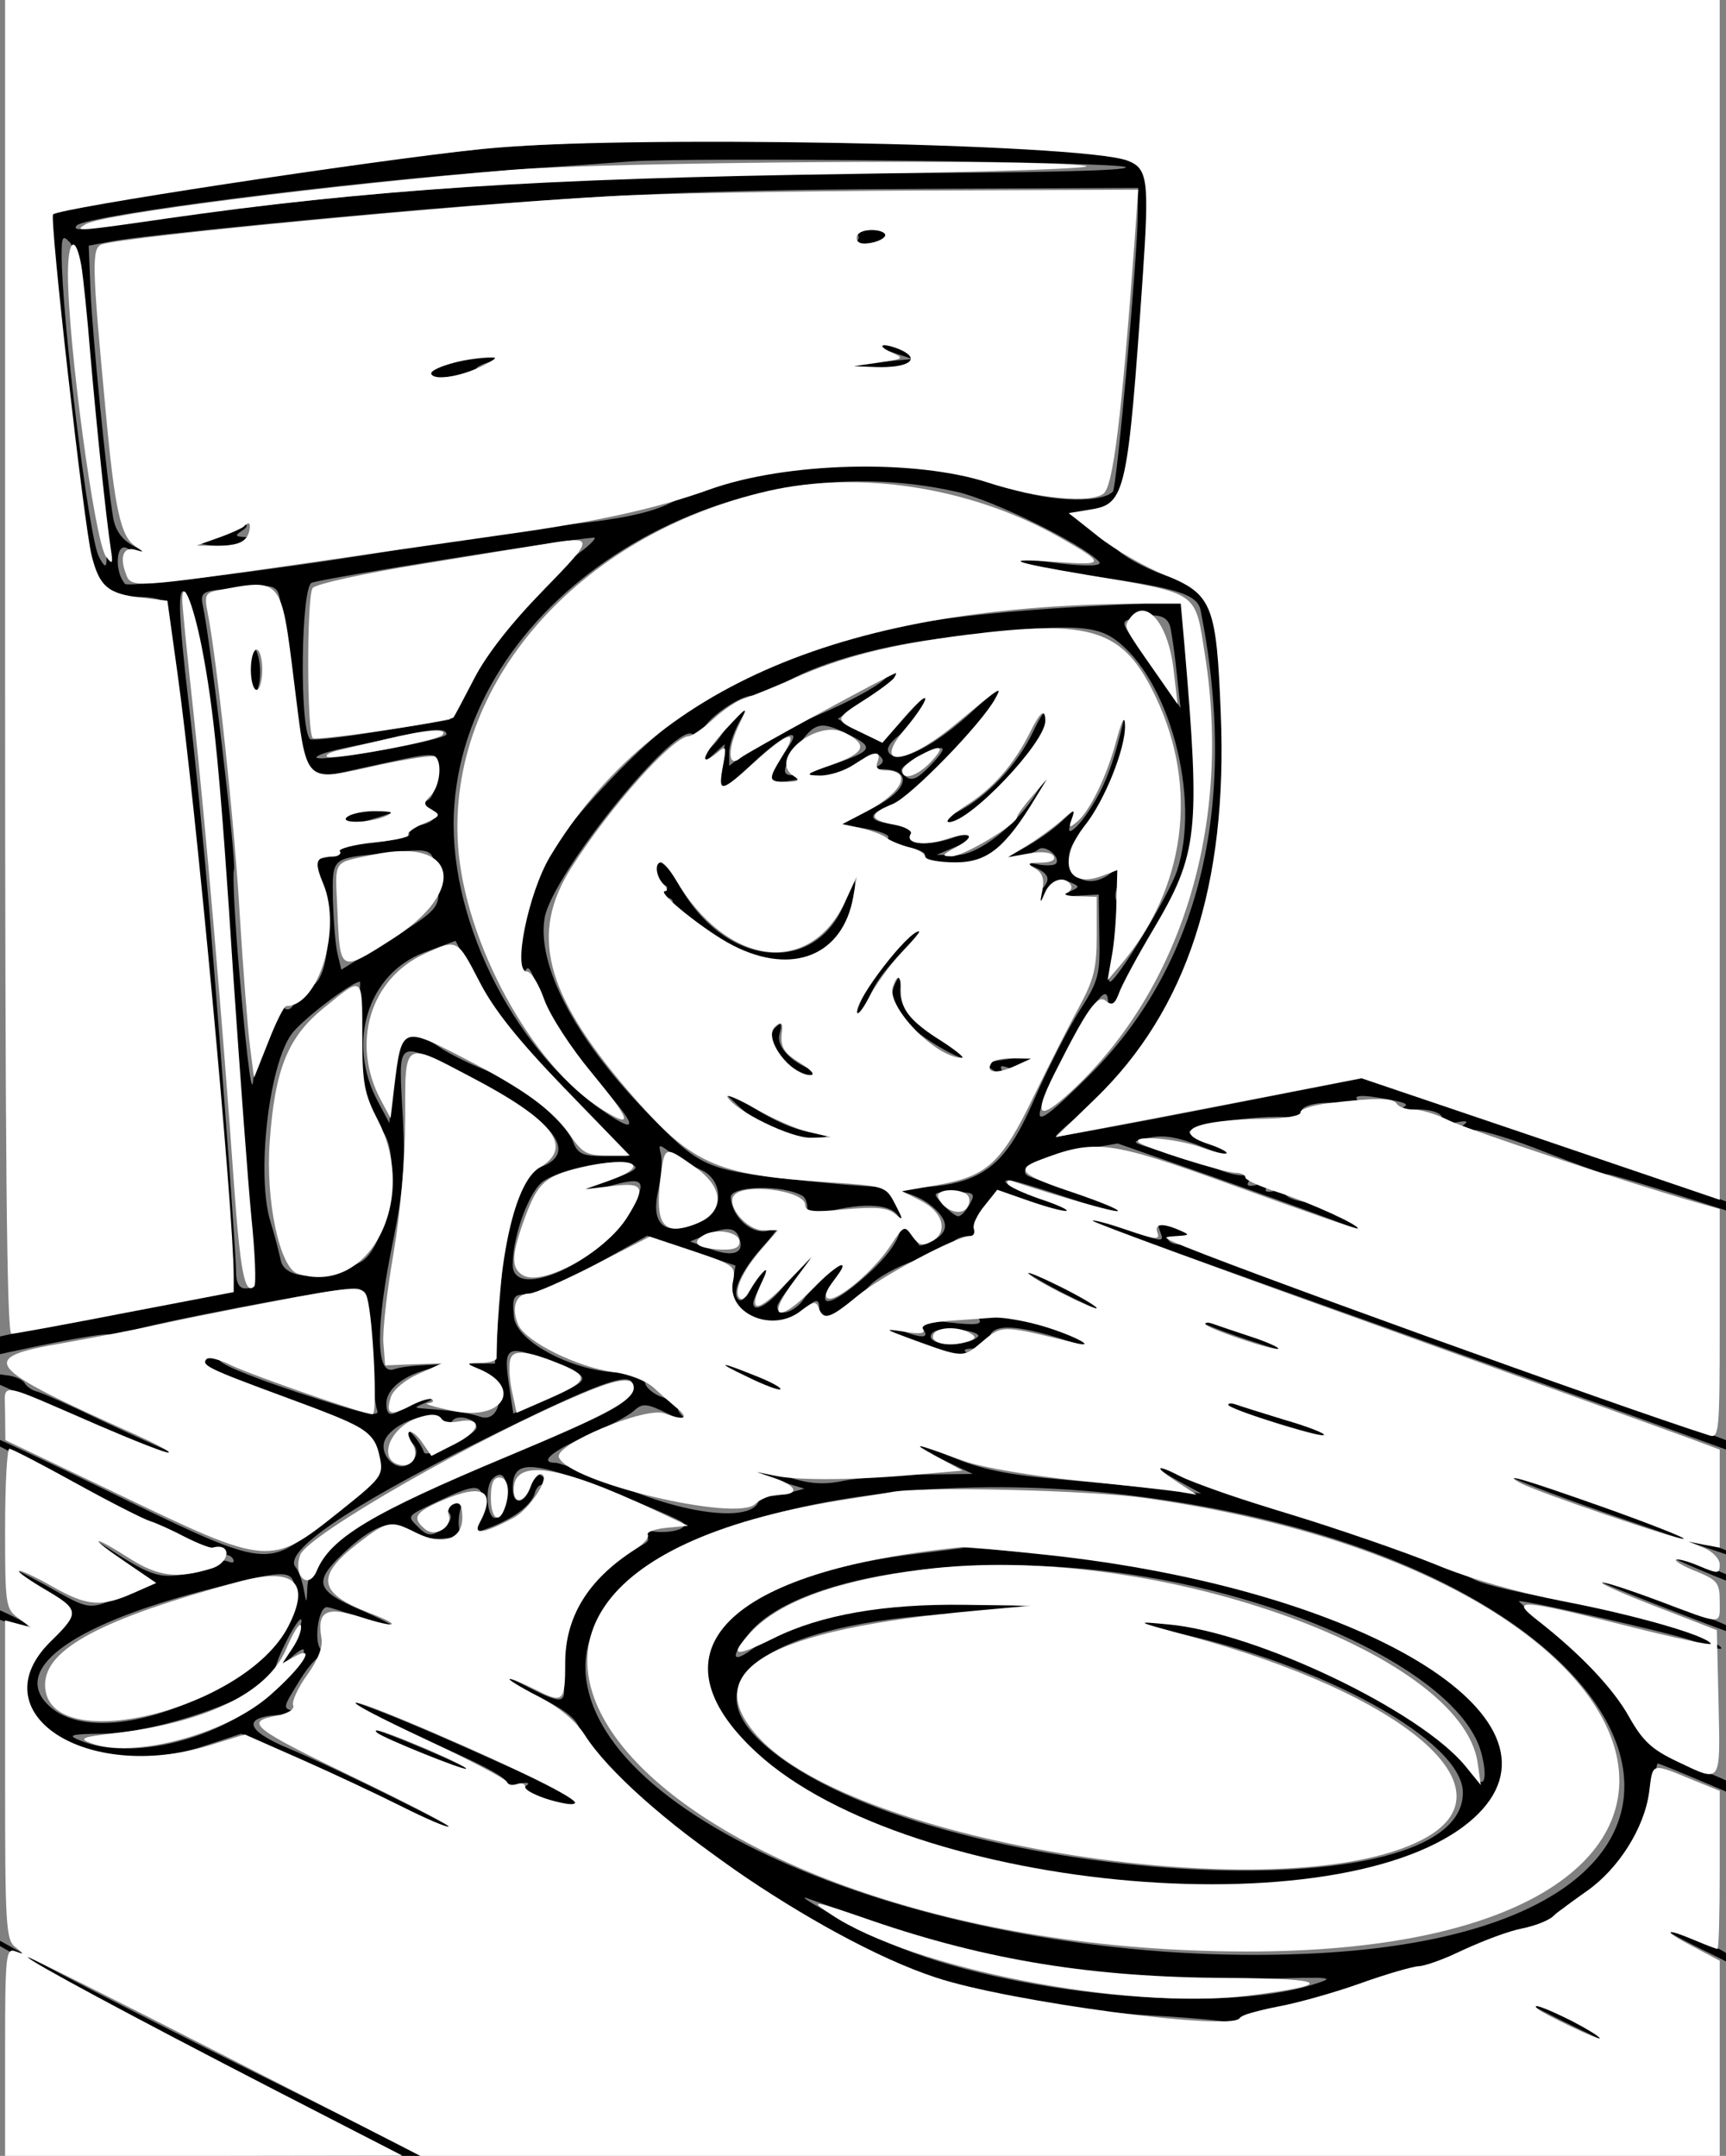 <?xml version="1.0" encoding="UTF-8"?>
<svg width="1148px" height="1434px" viewBox="0 0 1148 1434" version="1.1" xmlns="http://www.w3.org/2000/svg" xmlns:xlink="http://www.w3.org/1999/xlink">
    <rect x="0" y="0" width="1148" height="1434" fill="#808080" stroke="none"/>
    <!-- Generator: Sketch 48.2 (47327) - http://www.bohemiancoding.com/sketch -->
    <title>P0x564GD4b</title>
    <desc>Created with Sketch.</desc>
    <defs></defs>
    <g id="Page-1" stroke="none" stroke-width="1" fill="none" fill-rule="evenodd">
        <g id="P0x564GD4b" transform="translate(-27, -31)" fill="#000000" fill-rule="nonzero">
            <g id="Group" transform="translate(601.9, 747.3) scale(-1, 1) rotate(-180) translate(-601.9, -747.3) translate(3.8, -0)">
                <path d="M366.4,1366.2 C321,1363.2 247.2,1353.4 115,1332.6 C82.4,1327.6 55.2,1322.8 54.4,1322 C53.8,1321.2 59,1268 66.2,1203.4 C81,1069.2 81.8,1066.6 114.8,1066.6 C124.4,1066.6 132.2,1064.8 132.2,1062.4 C132.2,1060.2 137.6,1022 144,977.4 C154.2,907.8 179.6,608.4 175.6,604.6 C174.8,604 143.6,597.6 106.2,590.8 C3.8,571.6 0.2,570.6 0.2,563.8 C0.2,559 2.8,558.2 11.2,560.2 C61,571.4 94.6,577.6 97.6,575.8 C99.4,574.6 104.8,575.6 109.6,578 C118.6,582.4 244.6,606.6 259,606.6 C266.4,606.6 267.2,603.4 269.2,569.6 C270.4,549.2 272.6,529.6 274,525.8 C276.4,520.4 265.8,522.8 220.6,537.6 C186,549.2 166.4,557.6 169.4,559.6 C172,561.4 169,561.6 162.6,560.2 C154.4,558.2 151.8,558.8 153.8,562 C155.4,564.6 154.8,566.6 152.6,566.6 C130.4,566.6 149.8,555.2 204.2,536.6 C268.4,514.4 270.8,513 273.6,495.8 C275.8,483.2 274.8,479.6 268,474.6 C263.4,471.4 248.6,459.6 235,448.6 C200,420.4 199.6,420.6 91.2,473.6 C41.2,498 0.2,516.8 0.2,515.2 C0.2,513.6 23.6,500.8 52.2,486.6 C80.8,472.4 104.2,459.4 104.2,457.8 C104.2,456 105.6,455 107.2,455.6 C112,457 156.2,437.4 156.2,434 C156.2,432.2 159.2,432 162.8,433.4 C167.4,435.2 168.6,434.4 166.6,431.4 C164.8,428.4 165.8,427.4 169.6,429 C172.8,430.2 176.6,429.2 178,427 C179.6,424.4 178.2,423.6 174.8,425 C171.6,426.2 167.8,425.4 166.6,423.2 C165.2,420.8 156,417.8 146.2,416.4 C128,413.6 122.8,415.6 90.8,436.6 C85,440.4 80.2,442.6 80.2,441.4 C80.2,440.2 90.2,433 102.6,425.2 L124.8,411.2 L106,403 C82,392.4 84,392 53.8,409 C22.4,426.4 20,424.6 50.2,406.2 C76.2,390.6 76.2,390.6 58.6,377.2 C-2.6,330.6 74.6,273.8 160,302.6 L183.6,310.4 L224,292.4 C246.2,282.6 278.8,267.4 296.4,258.6 C313.8,249.8 328.2,243.4 328.2,244.6 C328.2,247.2 249.4,286.2 215.2,300.6 C185.4,313 184,322.2 211.6,323 C219.6,323.4 223,324.4 219,325.4 C211,327.4 210.8,327 223.6,347.6 C228.8,355.8 235,362.6 237.6,362.6 C240.8,362.8 240.6,363.8 237.2,366 C231.6,369.4 234.6,394.6 240.6,394.6 C242.6,394.6 253.4,391 265,386.6 C294.8,375.4 293.2,379.6 262.4,393 C232,406.2 231,411.8 255.2,433.8 C273.6,450.2 286.2,453.6 295.8,445 C311.4,430.8 373.8,450.2 379,470.8 C380.4,475.4 383.4,477.2 387.6,475.8 C392.4,474.2 392,475.4 386.2,479.8 C378.8,485.6 378.2,485.4 377,478.6 C374.6,464.2 364.2,460.2 364.2,473.6 C364.2,492.8 375.8,492.6 428,472.2 C453.4,462.2 475.6,452.6 477.4,450.8 C482.8,445.6 460.8,442 451.2,446.8 C442.8,450.8 442.6,450.6 449.6,445.2 C456.6,439.4 456.4,439 445.6,433.2 C412,415.8 393,382 397.6,347.8 C400.2,329 398.6,328.8 367.8,344.8 C361,348.4 354.6,350.4 353.6,349.4 C352.6,348.4 363.6,342.6 377.8,336.4 C394.8,329 405.2,321.8 408,315.4 C416.2,297.6 439.8,272 464.8,254.2 C478.2,244.4 501,227.8 515.6,217.2 C600.4,155.4 676.4,129.4 792.2,122.8 C819.8,121.2 845.8,118.6 850.2,117 C856.4,114.6 856.8,114.8 852.4,118 C845.2,123 846,123.4 884.2,130.4 C898.6,133 921,139.8 934.2,145.6 C947.4,151.4 965,156 973.2,156 C981.4,156.2 986.2,157.4 984,158.8 C981.6,160.2 995.4,167 1014.6,173.8 C1033.8,180.8 1051.2,185.2 1053.4,183.8 C1055.6,182.4 1056.4,183.2 1055,185.4 C1053.6,187.6 1058.6,192.2 1066,195.6 C1099.6,211.6 1124.2,245 1124.2,274.4 C1124.2,283.4 1125,290.6 1125.8,290.6 C1126.8,290.6 1142.2,284.2 1160.2,276.6 C1196.2,261.2 1196.2,261.2 1196.2,265.8 C1196.2,267.6 1179.2,276.2 1158.6,284.8 C1125.2,298.6 1120.2,302 1114.6,314.8 C1105.6,335 1082.2,361 1054.8,381.2 C1042,390.8 1032.4,398.6 1033.6,398.6 C1041.4,398.6 1134.6,377.4 1148.4,372.4 C1167.8,365.6 1172.6,365.2 1164.2,370.6 C1149,380.6 1112.8,390.8 1066.4,398.4 C1038.4,403 1010.2,409.4 1003.6,413 C979,425.6 917.8,447.6 876.6,458.4 C853.2,464.4 824.8,474.2 813.2,480 C789.2,492.2 784.6,491 807.2,478.4 L822.2,470.2 L802.2,472.4 C791.2,473.8 759.8,476.8 732.2,479.2 C692.8,482.6 676.4,486 654.8,495 C620,509.8 614.8,509.4 646.2,494.6 L670.2,483.2 L636.2,482.8 C617.6,482.4 594.2,480.6 584.2,478.6 C570.8,475.8 561.4,476.6 547,481.2 C536.4,484.6 526.8,486.6 526,485.6 C525,484.6 531.8,481.6 541.2,478.6 L558.2,473.4 L546.6,470.2 C540.2,468.4 533.4,467.8 531.6,469 C529.8,470.2 528.2,469.6 528.2,467.6 C528.2,451.8 487.8,454 442.8,472.2 C418,482.4 395.4,490.6 392.8,490.6 C381.2,490.6 390.2,498.4 413.2,508.4 C427,514.4 441.2,521.8 444.8,525.2 C450.8,530.6 453.4,530.2 468.8,522.6 C478.4,518 483,516.8 479.2,519.8 C475.4,522.8 473.2,526.4 474.4,527.6 C475.6,528.8 471.2,531.6 464.4,534 C457.6,536.2 452.2,541 452.2,544.4 C452.2,549 448,550.6 436.8,550.6 C405.6,550.6 366.4,571 365,587.8 C363.8,601.2 364.6,602.6 373.4,602.6 C378.8,602.6 399,611.4 418.4,622 L453.6,641.6 L483,631.6 L512.4,621.8 L510,608.8 C506.4,589.8 541.4,575.8 556,590.4 C565.8,600.2 568.2,600.6 568.2,592.6 C568.2,582.2 584.2,589.8 602.2,609 C606.6,613.6 619.2,620.8 630.2,624.6 C641.2,628.6 653.2,634.4 657,637.6 C661.2,641.2 667,642.4 673,640.6 C681.2,638 681.6,638.4 675.4,643.2 C669.2,648.2 669.2,649.4 678,660.2 L687.4,671.6 L712.4,663.2 C726.2,658.4 738.2,655.4 739.2,656.2 C740,657 731.2,660.8 719.4,664.6 C699,671.4 686,678.6 694.6,678.6 C696.8,678.6 714.8,673.2 734.4,666.6 C754,660 771.8,655.2 774,655.8 C776.4,656.6 763,662.4 744.2,668.4 C725.6,674.6 708.8,680.4 707,681.4 C699,686 715,694.4 739.6,698.4 L766.6,703 L828.4,681.4 C862.4,669.4 900,655.8 912,651.2 C924,646.6 934.4,643.4 935.2,644.2 C936,645 928.6,648.8 918.6,652.6 C908.4,656.6 901.4,661.4 902.8,663.8 C904.4,666 903.4,666.6 901,665 C895.4,661.6 875.6,666.4 878.2,670.6 C879.4,672.4 876.4,672.8 871.6,671.6 C866,670.2 863.8,670.8 865.6,673.6 C867.2,676.4 865.2,677 859.6,675.6 C853.4,674 851.8,674.8 854,678.2 C855.8,681.2 855,682.6 851.6,682 C848.6,681.2 840.8,682.8 834.2,685.4 C827.6,688.2 811.4,693.4 798.2,697.2 C774.4,704 774.2,704 787.6,706.8 C797.4,709 807.2,707.2 825,700 C838.2,694.6 849.8,691 850.8,692 C851.8,692.8 843.6,696.8 832.6,700.8 C821.6,704.8 813.4,709.2 814.2,710.8 C818.2,717.2 876.4,723.8 887.4,719.2 C897,715 897.4,715 891,720.2 C881.6,727.4 900.6,732.8 921.2,728.6 C930.8,726.8 932.6,727.2 928.2,730.2 C920.8,735.4 927.8,736 948.6,732 C960,729.6 960.8,728.8 954,725.8 C948.2,723.4 949.2,723 957.6,724.8 C971.2,727.4 985.2,723.6 982,718.2 C980.4,715.8 984,715.2 990.8,716.8 C998.2,718.4 1000.4,718 997,715.6 C993.4,713 995.2,712 1003,712 C1009.2,712 1030.8,705.4 1051.2,697.2 C1071.6,689.2 1090,682.6 1092.2,682.6 C1095.8,682.6 1175.6,657.6 1191.2,651.6 C1194,650.6 1196.2,651.6 1196.2,653.8 C1196.2,656 1136.4,677.8 1063.2,702.2 L930.2,746.6 L828.4,726.6 C772.6,715.6 726.2,707.2 725.6,707.8 C725,708.4 734.2,716.6 746,725.8 C814.6,779.2 849.8,894.2 836,1018.6 C830,1072.2 830.6,1071.2 800.8,1080 C789.2,1083.6 773.8,1091.4 766.8,1097.4 C759.8,1103.6 749.6,1111.6 744.2,1115.2 L734.2,1122 L751.6,1124.8 C774.2,1128.6 773.6,1126.2 782.2,1245.8 C789.4,1345.4 789.4,1347.2 781.8,1354.6 C768.2,1368 503.2,1375.4 366.4,1366.2 Z M772,1352.4 C774.4,1350 710.6,1348.6 605,1348.4 C411,1348 251.8,1337 87.8,1312.2 C76,1310.4 71.6,1310.8 74.2,1313.6 C81.2,1320.6 251.4,1342.4 364.2,1350.6 C396.2,1352.8 431.2,1355.4 442.2,1356.2 C484,1359.2 768.4,1356 772,1352.4 Z M780,1321.6 C779.8,1292.4 766,1139 763.4,1136.6 C754.8,1128 716.4,1130.2 688,1141 C630.8,1162.6 525.8,1156.6 468.2,1128.6 C456,1122.6 435.4,1118.2 404.2,1115 C379,1112.4 327.6,1104.8 290.2,1098.4 C225.2,1087 108.8,1072.4 106.4,1075.2 C99.2,1083.2 100.2,1102.8 107.6,1099 C112,1096.6 117.2,1094.6 119,1094.8 C120.8,1094.8 117.4,1097.6 111.4,1100.8 C104.2,1104.8 99.8,1111 98.4,1119.6 C94.2,1144.6 84.6,1241 83.4,1270.4 L82.2,1300.2 L98.2,1303.2 C117.6,1307 256.4,1320.6 336.2,1326.8 C450.6,1335.4 504.2,1337.4 641.2,1338 L780.2,1338.6 L780,1321.6 Z M79.8,1234.6 C82.4,1200.6 87,1153.8 90,1130.6 C95.6,1087 95.6,1080.8 89,1093.2 C82.2,1106 64.2,1252.6 64.2,1294.4 C64.2,1306.4 65,1307.4 69.6,1302.4 C73.4,1298.6 76.6,1276 79.8,1234.6 Z M659.8,1136.4 C684.2,1130.8 743,1101.8 754.2,1090 C758,1085.8 734.8,1087 702.2,1092.6 C690.6,1094.8 690.6,1094.6 700.2,1090.4 C705.8,1088 728.2,1083.6 750.2,1080.4 C806.6,1072.4 819.8,1068.2 821.8,1057.4 C847.4,928.2 821.2,820.4 746,746.6 C707,708.2 705.6,710.8 735.4,767.6 C753,801.2 760.2,809.6 760.2,796.4 C760.2,793 762,791.2 764.2,792.6 C766.4,794 768.2,798.2 768.2,801.8 C768.2,805.6 777.2,822.2 788.2,838.6 C799.2,855.2 811,877.2 814.6,887.8 C821.2,907.4 821.2,908 813.8,1022.2 L811.2,1063.6 L756.8,1060.8 C575.6,1051.6 506.2,1026.8 426.8,942.4 C384.6,897.6 371.6,872.4 369.6,832.6 C368.8,815.6 369.6,808.6 371.4,814.4 C374.2,823.4 375.4,821.8 383.6,799.6 C390,781.6 399.6,767.2 418.6,746.4 C447.2,715.2 449.4,707.2 424.4,724.6 C363,767 319.8,856 325.4,928.2 C336,1068 503.2,1172 659.8,1136.4 Z M408.2,1095.6 C381,1075 354,1043.6 338.2,1014.4 L322.2,984.8 L277,977.4 C252,973.2 230.6,970.8 229.4,972 C222.2,979.2 223.4,1073.8 230.6,1076 C241.8,1079.6 397.6,1104.4 418.2,1106 C420.4,1106 416,1101.4 408.2,1095.6 Z M210,1061.6 C211.2,1054.4 215,1026.2 218.2,999 C225.4,938.6 219.8,943.4 270.6,954.2 C318.8,964.6 315.6,965.2 313.2,945.6 C311.8,933.8 309.6,930.4 302.8,930 C294.4,929.6 294.6,929.4 303.2,927.8 C318.6,924.8 314,914.6 297.2,914.2 C284.2,913.8 283.6,913.4 292.2,911 C304,907.6 283.4,903 254.2,902.4 C242.2,902.2 240.2,901.2 246.2,899 C252.6,896.4 251.2,895.2 238.2,892.8 C229.2,891 224.8,888.6 228.2,887.4 C243,882.4 246.4,821.4 232.6,809 C226.8,803.6 224.6,803.2 223,807.4 C221.8,810.2 220.6,808.6 220.6,803.8 C220.2,793.6 213.8,788.2 210.8,795.6 C209.6,798.6 208.8,797.8 208.6,793.6 C208.4,789.8 204.6,779.8 200.2,771.6 C195.8,763.4 192,753 191.8,748.6 C191.2,730 188,752.8 182.6,814.2 C179.4,850.2 177.8,882 178.8,885 C180.6,889.4 163.2,1037.8 158,1061.4 C156.4,1069 158.2,1070.4 171.2,1071.6 C207.8,1075.6 207.6,1075.6 210,1061.6 Z M156.2,1027.8 C164.2,986 168,945 178.2,780.6 C181.8,725.6 186.2,666.4 188.4,649 C193.4,607.8 193.2,606.6 186.2,606.6 C182.4,606.6 180.2,610.4 180.2,617.6 C180.2,629.2 172,741 162.2,860.6 C158.8,900.2 152.8,962.2 148.4,998.4 C141.6,1057 141.2,1075 146.8,1069.4 C147.6,1068.4 151.8,1049.8 156.2,1027.8 Z M801.8,1045.6 C802.8,1040.6 804.8,1026.8 806,1014.6 L808.4,992.6 L799.8,1006.6 C795,1014.4 786,1027.2 779.6,1035.2 C769.4,1048.4 768.8,1050.2 775.2,1051.8 C792.4,1056.4 800,1054.6 801.8,1045.6 Z M764.6,1038.4 C800.8,1012.6 822.2,932.8 806,884.2 C800.4,867.6 765.8,810.6 761.4,810.6 C758.8,810.6 765,840 769,847.8 C771.6,852.8 771.2,857 767.8,861 C764.2,865.4 764.2,869.2 767.6,877 C774.2,891.2 773.4,892.8 764.2,884.6 C742.6,865 721.8,890.2 743,910.2 C757.4,923.8 772.6,960.8 774.6,986.6 L776.2,1008.6 L770.6,984.6 C763.4,954 757.8,939.8 747,923.6 C736.4,907.8 729.2,906.2 738.8,921.6 C744.8,931 743.6,930.6 730,917.8 C716.4,905 690.8,890.6 681.6,890.6 C680,890.6 684,896.4 690.8,903.6 C708,922 720.2,939 720.2,944.2 C720.2,946.6 716.8,943.2 712.8,936.6 C699.6,914.8 673.6,894.6 659.2,894.8 L646.2,895 L659.8,900.8 C675.6,907.6 674.6,912.8 658.4,906.8 C645,901.6 628.2,901.4 628.2,906.4 C628.2,908.4 631.4,910.8 635.2,911.8 C639,912.8 636,914 628.2,914.4 C602.6,915.8 597,920.2 612.6,926.8 C620,930 627.6,932 629.2,931.6 C630.8,931 632.2,932.4 632.2,934.6 C632.2,936.8 642.6,949.2 655.2,962 C689.2,996.8 701.6,1020.2 671,991.4 C646,968 621.8,955.4 615,962.2 C612.2,965 614.2,969 621.6,974.8 C627.6,979.4 635.2,989 638.8,996 C644.4,1006.6 642.4,1005.4 627.6,989.2 L610,969.6 L595.2,977.6 L580.4,985.4 L602.4,1000.6 C614.6,1009 623.4,1016.6 622.2,1017.8 C621.2,1019 616,1016 610.8,1011.2 C605.6,1006.4 586.4,996 567.8,988.2 C549.4,980.4 528.4,969.6 521.2,964.2 L508.2,954.2 L508.2,963.4 C508.2,968.4 512,978.8 516.6,986.4 C522.6,996.2 523.2,998.8 518.8,995 C515.2,992.2 508.6,983.6 504,976.2 C499.2,968.6 493.8,963.6 491.8,964.8 C489.8,966 488.2,964 488.2,960.2 C488.2,954 489,954 496.8,961 L505.2,968.6 L503.6,953.6 C501.4,934.8 501.4,934.8 524.6,956.6 C545.2,976 557.8,981 546.8,965.6 C529.4,941.6 529.6,941.2 550.8,944.6 C561.4,946.4 574,948 578.4,948.2 C583,948.4 590,951.8 593.8,955.6 C601.6,963.4 606.6,964.4 610,958.8 C611.2,956.8 609.2,954.4 605.2,953.4 C599.6,952.2 599.8,951.8 606.2,952 C630.8,953 629.2,938.8 603.2,925.8 L582.2,915.4 L599.2,912.4 C608.4,910.8 615.2,908.2 614,906.4 C612.8,904.4 618.4,901.8 626,900.4 C633.8,899 639.2,896.4 638.2,894.8 C632,884.4 700,888 714.2,898.8 C718.6,902 729.2,893 725.4,889 C724,887.8 718.4,887.6 712.6,888.8 C702.8,890.6 702.6,890.6 711.2,886.8 C721.2,882.4 722.4,878.4 715.8,871.8 C712.8,868.8 712.8,866.8 715.8,864.8 C718.2,863.4 720.2,864.8 720.2,868.2 C720.2,876.2 727,880 735.4,876.6 C741.6,874 741.4,873.4 734.2,870.4 C728,867.8 729.4,867.2 740,867.8 L754,868.6 L754.4,840.8 C755,815.2 753.8,810.8 741,791 C733.4,779 719.6,752 710.4,730.8 C685,672.8 666,666.6 553,678.8 C491.4,685.6 489.2,686.6 451.6,725.6 C405.2,773.8 380.4,821.6 385.4,852.8 C390.2,882.2 476,987.8 484.4,974.6 C487.6,969.6 488.6,970.2 490.8,977.8 C493.2,986.6 521,1004.6 525.4,1000.2 C526.6,999 534.4,1002.4 542.8,1008 C563,1021 604,1033.2 645,1038.4 C728.6,1048.8 750,1048.8 764.6,1038.4 Z M586,975.8 C604.2,967.2 603.8,964.6 583.2,957.2 C545,943.6 538.8,944.6 550.8,962.8 C564.4,983.2 567.8,984.6 586,975.8 Z M320.2,975.2 C320.2,971.4 237,956.4 233.8,959.6 C232.6,961 242,964 254.8,966.6 C267.8,969.2 284.6,972.8 292.2,974.6 C311.4,979 320.2,979.2 320.2,975.2 Z M642.2,954.6 C633.2,945.2 629.6,943.8 625.2,947.4 C620.6,951.2 622,953.4 632.8,959.2 C652.4,969.6 655.2,968.2 642.2,954.6 Z M313.6,880 C316.6,859 317.4,860 274.6,833.6 L250.2,818.6 L247.6,829.6 C246.2,835.6 245,851.8 244.6,865.6 C244.2,893 243.8,892.6 276.2,895.8 C312.6,899.6 310.8,900.4 313.6,880 Z M398.6,737.2 L440.8,694.6 L424.4,694.6 C410.8,694.6 407.4,696.2 404.4,704 C399.2,717.8 367.8,743.6 345.6,752 C335,756.2 321.2,763 315,767.4 C294,782 286.4,776.6 284.2,744.6 L282.2,716.6 L274.8,730.4 C253.4,769.6 267.6,815.8 305.2,830 L326.2,837.8 L341.4,808.8 C352.4,787.6 367.6,768.6 398.6,737.2 Z M261.4,787.6 C258.8,758.6 266.2,721.8 276.4,712.4 C291.4,698.8 281.4,633.6 262.8,624 C239.2,611.6 213,612 210,625 C208.6,631.4 205.6,643 203.2,650.6 C193.6,681 201.8,754.4 217,775.6 C223.4,784.8 257.2,810.6 262.6,810.6 C263,810.6 262.4,800.2 261.4,787.6 Z M335.8,746.8 C391.6,718.8 408.8,696.8 382.6,687.2 C364.6,680.8 360.8,669.2 356.2,606.6 C354,579.2 352.4,556.6 352.4,556.6 C313.6,556.6 292.4,555.4 285.2,552.8 C273,548.6 272.8,580.8 284.8,639 C291.2,670.8 292.8,689.6 291.2,718.6 C288.4,774.8 284.6,772.6 335.8,746.8 Z M489.2,685.6 C504.4,679 505,658 490,651.2 C466,640.4 455.6,647.8 461,671.8 C463,681 463.8,691.8 462.8,695.8 C461,702.8 461.4,702.8 469.4,696.8 C474.2,693.2 483.2,688.2 489.2,685.6 Z M445.8,687.4 C446.8,685.6 439.4,682 429.4,679.2 C419.4,676.6 412,673.6 412.8,672.6 C413.8,671.6 421.4,672.6 429.6,675 C451.4,681 453.6,678.6 443.4,659.2 C425.6,625.4 364.2,597 364.2,622.4 C364.2,642 375.6,672.4 385,678.2 C401.4,688.4 441.4,694.4 445.8,687.4 Z M557.2,668 C558.8,667 560.2,663.4 560.2,660 C560.2,656.2 562.8,654.8 567.2,656 C624.8,672.2 640.6,651.8 599,614.8 C573.8,592.4 563.4,592.6 580.2,615.4 L589.2,627.6 L576.6,618.2 C569.8,613.2 561.4,604.8 558,599.8 C552,590.6 540.2,587.2 540.2,594.4 C540.2,596.6 545.8,604.6 552.6,612.4 C559.4,620.2 563.4,626.6 561.6,626.6 C559.8,626.4 553,619.2 546.4,610.6 C536.4,596.8 524.2,589.4 524.2,596.8 C524.2,600.6 532.8,616 539.6,624.8 C543.2,629.4 540.6,627.4 533.8,620.4 C527,613.6 520.4,605.4 519.4,602.2 C518.2,599.2 516,597.8 514.4,599.2 C509.4,604 516.4,618.8 531.6,635.6 C540.8,646 543,649.8 537.4,646.4 C526.8,639.8 510.4,651.8 509.2,667 C508.6,675 544.4,675.8 557.2,668 Z M641.6,662.4 C654.4,652.4 655,644.4 643.8,638.4 C639.2,636 635,634.6 634.6,635.2 C631,640.2 616.2,667.4 616.2,668.8 C616.2,673.8 632.4,669.6 641.6,662.4 Z M668.2,662.6 C665.8,658.2 662.4,654.6 660.6,654.6 C658.8,654.6 654.2,658.2 650.2,662.6 C643,670.4 643.2,670.6 657.8,670.6 C671.2,670.6 672.2,670 668.2,662.6 Z M514.8,640.4 C518.8,630.2 511.2,627.2 496.2,632.6 L482.2,637.8 L492.2,642 C506.4,647.8 512.2,647.4 514.8,640.4 Z M389.8,558 C417.6,547.4 417.6,546.2 388.4,533.6 L364.6,523.4 L362,540.6 C357.8,568.6 359.4,569.6 389.8,558 Z M349.8,547 C359.8,536 354.6,517.2 342.8,521.2 C334.8,523.8 327.8,525 306.2,526.6 C298.2,527.2 298.2,527.2 306.2,530.6 C312,533 312.4,534.2 308,534.4 C304.6,534.4 298.2,532 294,528.8 C283.6,520.8 280.2,521.2 280.2,530 C280.2,551.4 333.8,564.6 349.8,547 Z M444.2,541.6 C444,530.4 431,523.6 334.2,484.4 C261.2,455 228.8,431.6 227.6,407.4 C227.2,396.6 227,396.6 225.2,406.6 C224.2,412.2 221.8,418.6 219.8,421.2 C211.2,431.4 254.8,461.4 341.4,504.4 C422.6,544.8 444.2,552.6 444.2,541.6 Z M318.4,518.2 C320.4,515 322,515 324,518.4 C327,523.2 340.2,520 340.2,514.2 C340.2,509 306.8,493 305.2,497.6 C302.6,505.2 292.4,516.6 292.4,511.8 C292.2,509.2 294,506 296.2,504.6 C302.6,500.6 300.8,491.8 293.4,488.8 C285.2,485.6 275.6,496.6 279,505.2 C283.8,517.6 312.8,527.2 318.4,518.2 Z M360.2,471 C360.2,464.8 357.6,457.4 354.2,454.6 C347.8,449.4 344.6,473.8 350.8,480 C356.6,485.6 360.2,482.2 360.2,471 Z M344.2,463.4 C344.2,452.6 338,442.6 331.4,442.6 C326.8,442.6 327.4,460 332.2,465.8 C335.2,469.2 334.8,469.6 331.4,466.6 C328.8,464.4 323,462.4 318.4,462.2 C311.4,461.8 311.2,461.4 317.4,459.8 C325.8,457.6 324.6,451 315,445 C310,441.8 306.6,442.4 301.6,447.6 C293.6,455.6 293,454.8 316.2,465.8 C340.2,477 344.2,476.8 344.2,463.4 Z M780.8,468.2 C1141.4,421.8 1230,178.2 891.6,164 C665.2,154.4 429.8,243.2 413.4,344.6 C398.8,434.2 577.6,494.4 780.8,468.2 Z M219.4,406.6 C225.4,353.8 96.6,292 56.2,328.6 C30.2,352.2 68.2,381.4 155,404.6 C213.6,420 217.8,420.2 219.4,406.6 Z M216.2,367.6 C207.4,352.8 207.4,352.6 215.8,360.2 C234.4,377.2 223.4,356.2 204,338 C170.8,306.8 110.4,291.6 76.2,306 C67.8,309.4 70,310.2 91,310.4 C130.8,310.8 206,338.4 206.2,352.8 C206.4,359.6 222.2,389.8 223.6,386.2 C224.4,384.2 221,375.8 216.2,367.6 Z M608.6,184 C684.4,157.8 773.4,144.8 859.4,147.2 C910.6,148.8 912.8,148.6 896,143.4 C832.8,123.6 693.6,137.2 616.2,170.4 C592,180.8 544.4,207.2 562.2,200.2 C566.6,198.6 587.6,191.2 608.6,184 Z" id="Shape"></path>
                <path d="M372.4,1310.2 C346.4,1305.2 343.2,1302.4 366.2,1305.2 C377.2,1306.4 388,1309.2 390,1311 C392,1313 393,1314.4 392,1314.2 C391,1314 382.2,1312.2 372.4,1310.2 Z" id="Shape"></path>
                <path d="M594,1306.8 C595.2,1304.8 593.2,1302.4 589.2,1301.4 C585.4,1300.4 588.4,1300.2 595.8,1301 C614.8,1302.8 622,1310.6 604.8,1310.6 C597.6,1310.6 592.8,1309 594,1306.8 Z" id="Shape"></path>
                <path d="M283.2,1295.8 C290.4,1294.8 301.2,1294.8 307.2,1295.8 C313.2,1296.6 307.4,1297.4 294.2,1297.4 C281,1297.4 276,1296.6 283.2,1295.8 Z" id="Shape"></path>
                <path d="M507.2,1287.6 C518.8,1286.8 537.6,1286.8 549.2,1287.6 C560.8,1288.4 551.4,1289.2 528.2,1289.2 C505.2,1289.2 495.6,1288.4 507.2,1287.6 Z" id="Shape"></path>
                <path d="M403.2,1275.8 C410.4,1274.8 422,1274.8 429.2,1275.8 C436.4,1276.6 430.6,1277.4 416.2,1277.4 C402,1277.4 396,1276.6 403.2,1275.8 Z" id="Shape"></path>
                <path d="M551.2,1235.8 C558.2,1234.8 570.8,1234.8 579.2,1235.6 C587.4,1236.6 581.6,1237.2 566.2,1237.2 C550.8,1237.4 544,1236.6 551.2,1235.8 Z" id="Shape"></path>
                <path d="M616.2,1229.4 L630.2,1224.8 L604.2,1222.4 L578.2,1220 L603,1219.2 C616.6,1219 628.8,1220.4 630,1222.4 C633,1227 619.4,1234.8 609.4,1234.2 C605.4,1234 608.6,1231.8 616.2,1229.4 Z" id="Shape"></path>
                <path d="M321.2,1222 C311.8,1219.8 305.2,1216.4 306.4,1214.2 C309,1210 336.8,1213.8 340.2,1218.8 C341.4,1220.4 346.8,1222.6 352.2,1223.6 C361,1225.2 360.8,1225.6 350.2,1225.6 C343.6,1225.6 330.6,1224 321.2,1222 Z" id="Shape"></path>
                <path d="M174,1109 C169.6,1105.8 160.4,1104 152.4,1105 L138.2,1106.4 L153.6,1102.6 C163.2,1100 173.8,1100 181.6,1102.2 C190,1104.6 191.4,1106 186.2,1106.4 C179.6,1106.6 179.2,1107.4 184.2,1110.6 C187.6,1112.8 188.2,1114.6 186,1114.6 C183.6,1114.6 178.2,1112 174,1109 Z" id="Shape"></path>
                <path d="M188.2,1018.8 C188.2,1010 190,1002.6 192.2,1002.6 C194.4,1002.6 196.2,1008.8 196.2,1016.4 C196.2,1024 194.4,1031.2 192.2,1032.6 C189.8,1034 188.2,1028.6 188.2,1018.8 Z" id="Shape"></path>
                <path d="M198.8,951 C197.4,936.8 197,924.6 197.8,923.6 C200.4,921.2 205.4,965.2 203.2,971.4 C202.4,974.2 200.4,965 198.8,951 Z" id="Shape"></path>
                <path d="M261.2,923.8 C254,922.8 248.2,920.4 248.2,918.4 C248.2,913.2 255,913.8 276.2,920.4 C294,926 289,927.2 261.2,923.8 Z" id="Shape"></path>
                <path d="M710.6,977.4 C700,954.8 679,932.8 659,923 C648,917.4 645,914.6 650.4,914.6 C672.2,914.6 725.8,973.6 719.4,990.4 C718.8,992.2 714.8,986.4 710.6,977.4 Z" id="Shape"></path>
                <path d="M458,883.8 C458.4,880 461.2,876.2 464,875.4 C468,874 468,872.8 463.6,870.2 C459.4,867.4 459.8,866.8 465.4,866.6 C469.4,866.6 471.6,864.8 470.2,862.6 C468.8,860.4 469.8,858.6 472.4,858.6 C475,858.6 483.6,853 491.4,846 C536.4,806.6 594.6,824.8 591.8,877.4 C591.6,881.4 589.6,878.4 587.6,870.6 C571.4,813.8 506,817 474.2,876.2 C466.2,891 456.2,895.8 458,883.8 Z" id="Shape"></path>
                <path d="M621.4,833.6 C603.8,815.2 592,795.2 592.4,783.8 C592.4,779.8 595,783.4 598,791.6 C604,808.6 607.8,814.2 627.8,835.6 C635.6,843.8 641,850.6 639.8,850.6 C638.8,850.6 630.4,843 621.4,833.6 Z" id="Shape"></path>
                <path d="M633.6,829.2 C613.8,809.2 611.4,796.4 625.2,783.8 C637.6,772.2 661,758.6 668.2,758.6 C671.6,758.6 667,762.2 658.2,766.6 C612.8,789 609.8,814.6 649.8,839 C656.6,843.2 659.8,846.6 656.6,846.6 C653.6,846.6 643.2,838.8 633.6,829.2 Z" id="Shape"></path>
                <path d="M538.8,780 C528.6,769.8 551,746.2 570.2,747 C576,747.2 575,748.2 566.8,750.8 C551,755.4 539.4,766.8 541.6,775.4 C543.6,783.2 543,784 538.8,780 Z" id="Shape"></path>
                <path d="M693,759 C676.8,756.8 676.4,756.4 684.4,751.4 C690.8,747.4 692.2,747.2 690,751 C687.8,754.4 688.8,755.2 693.2,753.6 C696.6,752.2 702.8,753.6 706.8,756.8 C710.8,759.8 713.4,762.2 712.2,761.8 C711.2,761.6 702.4,760.4 693,759 Z" id="Shape"></path>
                <path d="M515.4,727 C532.4,711.4 559.2,702.4 573,707.8 C575.8,709 573.4,710.2 567.4,710.2 C554.2,710.6 539.8,716.6 516.2,731.8 L498.2,743.2 L515.4,727 Z" id="Shape"></path>
                <path d="M635.6,430.4 C530.2,418.2 476.6,381.2 496.6,334.6 C533.2,249.6 752,187.2 912.2,216.4 C1140.6,257.8 1002.2,404.8 710.4,430.6 C686,432.8 665.4,434.4 664.2,434 C663.2,433.8 650.2,432.2 635.6,430.4 Z M775,416.4 C891.6,399 995.4,346.4 1008.4,297.8 C1013,280.8 1010.2,272 1003.8,283.6 C980.4,325.2 844,387.2 778.2,386.2 C771.6,386.2 782,382.8 801,378.6 C902.2,357.4 996.2,305.6 996.2,271.2 C996.2,185.2 626.4,212.6 528.4,306 C480,352 549.8,389.6 686.2,391.2 L734.2,391.6 L702.2,395.4 C633.2,403.2 556.2,391 523.4,366.6 C510.2,356.8 508.8,361.2 520.6,376.2 C551,415 664.2,432.8 775,416.4 Z" id="Shape"></path>
                <path d="M962.2,656.8 C971,653.8 984.6,651.4 992.2,651.4 L1006.2,651.6 L990.2,654.4 C981.4,656 968,658.4 960.2,659.8 C946.6,662.2 946.6,662.2 962.2,656.8 Z" id="Shape"></path>
                <path d="M744.6,653 C745.4,652 840.8,617.6 956.2,576.6 C1071.8,535.4 1172.4,499.2 1179.8,496.2 C1195.6,489.6 1201.2,491.6 1187.6,499 C1178.4,503.8 1084.2,537.8 1072.2,540.4 C1060,543.2 928.4,590.6 872.4,612.6 C840.6,625 811.4,635.4 807.4,635.8 C803.4,636 800.2,637.6 800.2,639.4 C800.2,641 806,641.6 813.2,640.4 L826.2,638.4 L812.2,644.2 C794,651.8 792,651.8 794.8,644.6 C797.6,637 798,637 770.2,646.6 C746.6,654.6 741.4,656 744.6,653 Z" id="Shape"></path>
                <path d="M728.2,604.6 C742.6,597.2 756,591 758.2,591 C760.4,591 750.6,597.2 736.2,604.6 C722,612 708.4,618.2 706.2,618.2 C704,618.2 714,612 728.2,604.6 Z" id="Shape"></path>
                <path d="M790,594.8 C798.6,590.2 808.4,586.6 812,586.8 C818.6,587 800.2,595.8 784,600.2 C778.6,601.6 781.2,599.2 790,594.8 Z" id="Shape"></path>
                <path d="M402.6,584.8 C409.4,581.6 420.2,578 426.6,576.8 C436.6,574.8 436.2,575.2 424.2,580 C402.6,588.4 387.4,591.8 402.6,584.8 Z" id="Shape"></path>
                <path d="M674.4,586.2 C676.8,582.4 672,582 654.2,584 C633.8,586.4 631.6,586 636.2,580.8 C642.2,573.4 637.4,572.8 622,578.8 C616,581 610.4,582 609.4,581.2 C608,579.8 639.8,568.2 668.2,559.6 C673.6,558 673.6,558.4 668.2,562.2 C663.2,565.8 663.6,566.4 670.8,566.6 C675.8,566.6 680,569.8 681.4,574.4 C683.6,583.2 699.4,582.6 732,572.2 C752.8,565.6 756.4,565.2 748.2,570.6 C733,580.8 669.6,594 674.4,586.2 Z M673.6,574.4 C666.2,567.4 639.6,568.4 642.4,575.6 C643.6,579 650,580.2 660.6,579.2 C669.6,578.4 675.4,576.2 673.6,574.4 Z" id="Shape"></path>
                <path d="M820.6,585.2 C823.8,581.6 881.2,562.2 883.2,564.2 C884,565 872.4,569.8 857.4,574.8 C842.4,579.8 827.6,584.6 824.2,585.8 C821,587 819.2,586.6 820.6,585.2 Z" id="Shape"></path>
                <path d="M488.4,561.4 C491.8,557.4 549.2,534.4 551,536 C551.8,537 540.4,542.6 525.4,548.6 C489,563.2 485.8,564.2 488.4,561.4 Z" id="Shape"></path>
                <path d="M0.2,553.4 C3.6,549.6 173,478 174.6,479.6 C175.4,480.4 165.8,485.4 153.2,490.6 C140.6,495.8 113,508.2 91.8,518.2 C70.8,528.4 51,537.2 47.8,538 C44.8,538.6 41,541.2 39.6,543.6 C38.2,546 32.6,548.4 27.6,548.8 C22.4,549.4 13.8,551.2 8.2,552.8 C2.8,554.4 -0.8,554.8 0.2,553.4 Z" id="Shape"></path>
                <path d="M840.2,529 C840.2,526.2 908.4,505.4 910.4,507.6 C911.4,508.4 900,512.8 885.2,517.6 C844.4,530.2 840.2,531.4 840.2,529 Z" id="Shape"></path>
                <path d="M862.2,504.4 C868.8,501.4 880.6,499 888.2,499.2 C900.6,499.2 899.6,500 880.2,504.8 C852.6,511.6 846.8,511.6 862.2,504.4 Z" id="Shape"></path>
                <path d="M1028.2,481.2 C1033.8,478 1067,465.6 1102.2,453.4 C1189.8,423.2 1183.4,425.2 1175.8,430.2 C1172.2,432.6 1138.8,445 1101.8,458.2 C1013,489.2 1016.4,488.2 1028.2,481.2 Z" id="Shape"></path>
                <path d="M396.6,473 C400.6,469.4 440.2,450.6 440.2,452.4 C440.2,454.8 402,474.6 397.6,474.6 C396.2,474.6 395.6,474 396.6,473 Z" id="Shape"></path>
                <path d="M1132.2,429.6 C1135.6,426.2 1193.6,402.6 1195,404 C1195.8,404.8 1186,410 1173.2,415.6 C1149.6,426 1128.6,433.2 1132.2,429.6 Z" id="Shape"></path>
                <path d="M1090.2,410.4 C1112,400.8 1191,370.6 1194.4,370.8 C1200,371 1146.4,394 1114.4,405 C1086.8,414.6 1075,417.2 1090.2,410.4 Z" id="Shape"></path>
                <path d="M1,398 C2,395.4 12.4,389.8 24.2,385.8 C49.8,377.2 46.4,382.6 18.8,394.4 C7.2,399.4 0.2,400.8 1,398 Z" id="Shape"></path>
                <path d="M248.2,333.2 C248.2,332.4 274.4,320.4 306.2,306.4 C345,289.6 362.6,280 359.2,277.8 C356.2,275.8 359,275.4 366.2,276.8 C374.2,278.4 376.4,278 372.8,275.4 C369,272.8 372.6,270.4 385.6,267.2 C423.2,257.6 416.4,263.6 360.2,289 C290.6,320.6 248.2,337.2 248.2,333.2 Z" id="Shape"></path>
                <path d="M274.2,309.4 C287.4,304 307,295.8 317.8,291 C328.6,286.4 338,283 338.8,283.8 C340.8,286 276,313.6 262.2,316.4 C255.6,317.8 261,314.6 274.2,309.4 Z" id="Shape"></path>
                <path d="M2.2,182.6 C8.4,172.4 338.6,1.6 347.8,3.6 C351.4,4.4 292.2,35.8 216.2,73.4 C140.4,110.8 60.6,151.6 39.2,163.8 C17.6,176 1,184.6 2.2,182.6 Z" id="Shape"></path>
                <path d="M1156.2,166.4 C1186.2,151.8 1189.2,149.4 1181.2,146.4 C1165.8,140.4 1176.8,106.6 1194.2,106.6 C1196.2,106.6 1194.2,109.2 1190,112.4 C1185.6,115.8 1183.8,118.4 1185.8,118.4 C1187.8,118.6 1186.4,122 1182.6,126.2 C1176,133.4 1176.2,134 1184.6,140 C1198.2,149.6 1172,169.6 1132.2,180.4 C1126.8,181.8 1137.6,175.6 1156.2,166.4 Z" id="Shape"></path>
                <path d="M1036.6,133 C1040.6,129.4 1112.2,94.8 1112.2,96.6 C1112.2,98.8 1042,134.6 1037.6,134.6 C1036.2,134.6 1035.6,134 1036.6,133 Z" id="Shape"></path>
                <path d="M880.2,102.6 C892.4,96.2 904,91 906.2,91 C908.4,91 900.4,96.2 888.2,102.6 C876.2,109 864.4,114.2 862.2,114.2 C860,114.2 868.2,109 880.2,102.6 Z" id="Shape"></path>
            </g>
        </g>
        <g id="wHMtGRJK8U" transform="translate(3, 0)" fill="#FFFFFF" fill-rule="nonzero">
            <g id="Group" transform="translate(570.5, 717) scale(-1, 1) rotate(-180) translate(-570.5, -717) ">
                <path d="M0.38,990.416 C0.38,666.141 1.521,546.832 4.562,546.832 C7.033,546.832 41.246,553.142 80.59,560.79 L152.437,574.556 L152.437,585.072 C152.437,628.092 127.158,899.787 114.993,986.592 L108.341,1034.392 L90.854,1036.495 C68.806,1038.981 63.104,1043.952 57.972,1064.41 C52.84,1084.678 29.841,1288.879 32.312,1291.365 C36.304,1295.571 238.35,1326.354 317.8,1334.958 C405.803,1344.327 716.57,1338.782 746.982,1327.119 C760.477,1321.957 761.427,1314.5 757.055,1249.874 C747.172,1106.666 745.461,1098.826 722.842,1095.194 L707.827,1092.708 L727.594,1077.03 C738.428,1068.426 758.386,1056.954 772.071,1051.409 C803.243,1038.79 806.094,1031.715 808.945,959.633 C813.697,845.486 786.516,762.123 725.313,703.042 L699.083,677.613 L727.024,682.966 C742.42,685.834 788.227,694.63 828.712,702.469 L902.46,716.809 L1021.635,676.466 L1140.81,635.931 L1140.81,1034.966 L1140.81,1434 L570.595,1434 L0.38,1434 L0.38,990.416 Z" id="Shape"></path>
                <path d="M336.807,1321.001 C216.111,1310.867 65.575,1291.747 53.98,1284.864 C45.617,1279.893 48.848,1280.084 106.82,1288.497 C242.531,1307.999 354.103,1315.265 564.893,1318.324 C658.978,1319.662 728.354,1322.148 718.851,1323.678 C689.2,1328.458 402.192,1326.354 336.807,1321.001 Z" id="Shape"></path>
                <path d="M401.431,1303.41 C304.115,1298.057 81.921,1276.834 64.814,1271.48 C57.782,1269.186 58.162,1257.714 67.285,1160.584 C73.368,1094.429 77.359,1076.838 87.243,1070.529 C93.135,1066.705 93.135,1066.514 87.243,1068.234 C79.26,1070.72 76.409,1063.837 80.59,1052.747 C84.202,1042.614 83.632,1042.614 201.856,1059.63 C244.812,1065.94 304.685,1074.353 334.906,1078.75 C393.828,1086.972 433.934,1095.767 468.907,1108.386 C520.036,1126.742 605.568,1128.845 654.227,1112.975 C687.109,1102.268 722.462,1099.018 731.015,1105.71 C737.478,1110.872 742.99,1156.76 751.543,1272.436 L754.014,1307.808 L606.329,1307.234 C524.978,1306.852 432.793,1305.322 401.431,1303.41 Z M585.801,1277.598 C585.801,1275.878 581.619,1273.392 576.297,1272.436 C569.835,1271.289 566.794,1272.436 566.794,1275.878 C566.794,1278.746 570.785,1281.04 576.297,1281.04 C581.619,1281.04 585.801,1279.51 585.801,1277.598 Z M597.965,1200.354 C608.99,1194.426 600.056,1189.264 580.099,1189.838 L564.893,1190.411 L581.999,1192.897 C598.345,1195.382 598.726,1195.574 589.602,1199.78 C584.47,1202.074 582.379,1204.178 585.04,1204.369 C587.892,1204.369 593.594,1202.648 597.965,1200.354 Z M319.7,1191.558 C305.825,1184.102 286.628,1180.469 283.967,1185.058 C281.686,1188.69 305.445,1195.765 321.601,1196.338 C328.254,1196.53 327.874,1195.956 319.7,1191.558 Z M162.891,1081.236 C161.371,1073.588 155.289,1070.911 141.033,1070.911 L127.728,1071.102 L142.174,1076.265 C150.347,1079.133 157.759,1082.574 159.09,1083.722 C162.511,1087.354 163.842,1086.398 162.891,1081.236 Z" id="Shape"></path>
                <path d="M42.196,1251.595 C42.196,1205.516 60.063,1073.779 67.475,1063.837 C71.847,1058.101 72.227,1058.866 70.707,1068.808 C67.475,1090.222 61.393,1148.921 57.212,1196.912 C55.121,1223.298 52.27,1250.257 51.129,1257.14 C47.328,1278.363 42.196,1275.113 42.196,1251.595 Z" id="Shape"></path>
                <path d="M507.871,1107.43 C381.094,1077.986 294.421,978.944 301.644,871.681 C306.015,807.055 350.872,725.03 397.82,695.777 C418.538,682.966 417.017,688.32 390.407,720.633 C376.722,737.076 362.847,758.49 359.045,769.006 C355.434,779.331 350.302,787.744 347.451,787.744 C337.757,787.744 348.401,839.942 362.847,864.224 C431.082,977.797 560.331,1032.48 760.667,1032.48 L782.335,1032.48 L784.806,1004.756 C795.45,880.285 793.929,866.136 763.898,815.468 C753.634,798.26 743.56,779.522 741.469,773.978 C738.618,766.138 736.718,764.8 732.536,768.242 C727.024,773.022 719.991,762.888 698.133,719.486 C683.688,690.614 687.679,687.555 711.058,709.543 C783.095,777.419 816.168,886.021 798.491,998.064 C791.648,1041.275 795.45,1038.79 721.132,1051.409 C668.672,1060.204 662.21,1062.881 699.654,1060.204 C732.726,1057.718 732.726,1059.057 700.984,1077.03 C642.632,1109.916 568.694,1121.388 507.871,1107.43 Z" id="Shape"></path>
                <path d="M357.715,1071.867 C352.583,1071.102 316.659,1065.175 278.075,1058.866 C238.73,1052.556 206.608,1045.482 204.897,1042.805 C200.906,1036.495 201.096,945.484 205.087,942.998 C208.319,941.086 296.512,954.088 298.603,956.765 C299.173,957.338 305.445,969.193 312.478,982.768 C320.651,998.638 337.187,1019.67 358.095,1041.084 C393.258,1077.221 393.258,1077.794 357.715,1071.867 Z" id="Shape"></path>
                <path d="M141.603,1041.275 C133.81,1039.746 132.86,1038.025 134.951,1027.318 C141.223,995.961 153.008,886.212 156.429,825.984 C158.71,789.274 161.751,749.695 163.272,738.032 L165.933,717 L175.436,740.9 C180.568,754.093 185.89,764.8 187.411,764.8 C208.889,764.8 224.475,816.042 212.12,845.869 C205.848,860.974 206.798,864.224 218.012,864.224 C221.814,864.224 224.094,865.754 222.954,867.666 C221.814,869.386 232.268,872.254 245.953,873.593 C259.638,875.122 269.902,877.417 268.571,878.564 C267.431,879.902 271.993,883.344 278.835,886.212 C289.669,890.801 290.429,891.948 284.537,895.198 C278.455,898.64 278.455,899.787 283.587,904.95 C289.669,911.068 291.38,927.511 286.248,930.762 C284.537,931.718 268.001,929.232 249.374,925.217 C197.865,913.936 201.476,910.303 192.543,980.856 C183.989,1050.07 184.56,1049.497 141.603,1041.275 Z M171.445,988.504 C171.445,981.238 169.734,975.12 167.643,975.12 C165.552,975.12 163.842,981.238 163.842,988.504 C163.842,995.961 165.552,1001.888 167.643,1001.888 C169.734,1001.888 171.445,995.961 171.445,988.504 Z M253.175,890.992 C241.961,886.212 221.053,886.212 228.466,890.992 C231.697,893.095 240.251,894.625 247.473,894.434 C258.307,894.242 259.448,893.669 253.175,890.992 Z" id="Shape"></path>
                <path d="M118.225,1034.966 C118.225,1031.142 121.646,996.917 125.827,958.677 C133.81,884.491 145.405,749.504 152.628,646.256 C156.809,587.94 159.85,572.262 166.123,578.38 C167.453,579.718 166.693,600.368 164.222,624.077 C161.941,647.786 156.619,719.868 152.247,783.92 C143.504,920.054 139.323,961.927 131.149,1003.8 C125.447,1032.671 118.225,1050.07 118.225,1034.966 Z" id="Shape"></path>
                <path d="M747.362,1021.008 C744.701,1016.61 745.271,1015.654 765.609,986.592 L780.244,965.56 L777.583,988.504 C773.782,1021.199 757.816,1038.216 747.362,1021.008 Z" id="Shape"></path>
                <path d="M638.831,1011.639 C589.412,1005.33 556.91,997.108 524.978,982.768 C511.483,976.841 496.467,970.722 491.905,969.384 C487.344,968.046 478.22,961.927 471.568,955.809 C464.915,949.69 457.502,944.528 455.222,944.337 C444.578,944.146 402.952,897.493 377.102,856.958 C349.162,813.174 359.235,773.595 414.166,709.161 C456.932,659.449 471.568,652.566 548.167,647.594 C585.801,645.109 586.181,644.918 592.263,633.254 C597.965,622.165 597.965,621.782 592.073,626.754 C587.131,630.769 579.148,631.342 559.191,629.622 C537.713,627.518 532.581,628.092 532.581,632.49 C532.581,642.241 490.575,647.594 484.873,638.417 C480.501,631.342 493.996,615.664 504.64,615.664 L514.334,615.664 L502.93,602.471 C490.765,588.514 484.683,574.747 488.864,570.541 C490.195,569.011 492.856,570.541 494.566,573.6 C503.12,588.514 510.342,595.206 504.26,582.395 C493.426,559.834 500.269,559.642 521.747,582.204 L537.332,598.456 L525.548,582.586 C505.971,556.583 514.524,552.95 538.283,577.424 C555.199,594.823 563.943,598.074 551.588,582.204 C546.266,575.512 544.935,571.306 547.786,570.35 C554.059,568.246 578.388,588.896 589.222,605.339 C598.155,618.914 598.536,619.106 603.668,611.84 C608.039,605.722 610.51,604.957 616.592,608.207 C627.997,614.326 624.385,627.901 609.37,635.358 L597.015,641.667 L620.014,645.682 C653.656,651.61 662.97,660.022 684.638,704.954 C695.092,726.369 708.777,753.328 715.049,764.8 C724.553,782.39 726.454,790.23 726.454,811.644 L726.454,837.456 L714.099,837.838 C707.257,837.838 703.835,838.986 706.496,839.942 C709.157,841.089 710.298,843.574 709.157,845.486 C705.166,851.796 695.852,849.119 692.051,840.324 C688.63,832.294 688.439,832.485 690.34,842.045 C691.671,849.31 690.34,853.517 685.588,856.194 C679.886,859.635 680.456,860.209 689.58,860.209 C696.422,860.4 699.274,861.93 697.753,864.606 C696.232,867.092 689.77,867.857 681.407,866.327 L667.532,863.842 L680.837,872.063 C688.249,876.652 698.323,884.109 703.265,888.506 C711.628,895.963 712.198,895.963 709.918,889.462 C707.637,883.153 708.017,882.962 713.339,887.359 C721.892,894.434 733.296,917.951 739.569,941.66 C743.37,955.618 745.081,958.486 745.271,951.411 C745.651,936.306 731.776,901.508 718.661,885.065 C700.034,861.356 706.306,842.427 730.065,851.414 L740.139,855.238 L739.569,834.014 C739.379,822.16 738.048,805.717 736.337,797.304 L733.676,782.008 L742.61,792.524 C785.376,843.192 794.309,909.538 766.179,969.384 C744.511,1015.654 723.983,1022.346 638.831,1011.639 Z M591.693,983.15 C590.553,981.238 581.809,974.738 572.496,968.81 C551.778,955.618 551.778,955.235 569.645,946.822 L583.9,939.939 L598.155,956.574 C605.948,965.751 612.411,971.296 612.411,969.193 C612.411,966.898 606.329,957.912 599.106,949.308 C576.677,923.114 598.726,924.643 631.418,951.411 C663.54,977.988 663.73,978.179 658.978,969.384 C650.045,952.75 602.717,903.994 590.743,899.214 C574.587,892.522 574.777,888.698 591.693,885.447 C598.916,884.109 604.048,881.241 602.717,879.329 C598.916,873.019 611.46,870.916 625.906,875.696 C643.012,881.432 647.004,878.182 632.748,870.342 C623.435,865.371 623.055,864.415 629.897,864.415 C637.5,864.224 673.044,885.447 673.424,890.418 C673.424,891.757 677.986,898.066 683.498,904.376 L693.381,915.848 L686.349,904.376 C665.821,870.151 653.846,860.4 632.558,860.4 C621.534,860.4 612.411,862.121 612.411,864.224 C612.411,866.136 607.659,869.004 601.957,870.342 C596.255,871.872 589.412,874.549 586.751,876.652 C584.09,878.755 576.487,881.623 569.645,883.153 L557.29,885.83 L572.686,893.86 C597.585,906.862 604.428,921.584 585.611,921.584 C580.859,921.584 579.148,923.496 580.669,927.32 C583.52,935.159 578.578,934.394 564.893,925.408 C558.621,921.202 548.357,917.951 542.084,918.142 C532.01,918.334 532.771,919.098 549.497,925.026 C572.306,933.056 574.777,938.41 559.191,946.44 C540.184,956.382 507.301,928.85 524.978,917.76 C529.349,914.892 528.209,914.127 520.226,913.936 C507.681,913.936 507.491,915.083 517.755,931.718 C528.589,949.308 521.747,947.778 499.128,927.32 C476.129,906.479 474.419,906.288 477.84,924.452 C480.311,937.645 479.931,938.41 474.229,933.438 C460.924,922.54 464.535,932.482 479.551,948.734 C494.186,964.413 494.756,964.795 489.244,953.323 C480.691,936.306 480.881,922.54 489.434,929.806 C493.996,933.63 585.04,983.342 592.643,986.21 C593.404,986.401 592.833,985.062 591.693,983.15 Z M692.241,954.47 C692.241,939.939 642.062,887.168 628.187,887.168 C624.956,887.168 630.087,892.139 639.591,898.258 C657.458,909.538 671.523,925.599 682.357,947.396 C689.01,960.78 692.241,963.074 692.241,954.47 Z M446.288,849.119 C480.691,790.612 536.002,783.92 559.571,835.162 L566.794,850.84 L564.513,837.456 C557.67,798.642 524.408,784.876 484.873,804.952 C466.626,814.13 432.793,841.28 439.446,841.28 C441.346,841.28 440.776,843.383 438.305,845.869 C433.173,851.031 432.223,860.4 436.785,860.4 C438.305,860.4 442.677,855.238 446.288,849.119 Z M596.445,800.172 C589.032,792.333 579.338,778.949 574.967,770.536 C570.595,762.123 566.984,757.917 566.984,761.167 C566.794,770.154 601.006,814.512 608.229,814.512 C609.37,814.512 604.048,808.011 596.445,800.172 Z M596.255,774.36 C596.255,762.314 602.527,754.666 623.625,741.282 C632.939,735.164 638.831,730.384 636.74,730.384 C619.253,730.384 585.991,764.991 590.933,777.993 C594.164,786.597 596.255,785.258 596.255,774.36 Z M517.185,748.548 C515.664,737.65 517.945,733.826 529.73,726.56 C536.762,722.162 539.423,718.912 536.002,718.912 C522.697,718.912 504.64,743.194 512.243,750.842 C516.044,754.666 517.755,753.902 517.185,748.548 Z M671.333,724.648 C659.549,719.486 652.326,720.442 656.317,726.751 C657.458,728.854 663.92,730.193 670.573,730.002 L682.737,729.81 L671.333,724.648 Z M534.862,681.054 L549.687,677.613 L536.382,677.23 C523.267,676.848 486.773,694.63 480.881,704.19 C479.361,706.675 487.534,703.234 499.128,696.733 C510.532,690.041 526.688,682.966 534.862,681.054 Z" id="Shape"></path>
                <path d="M607.659,930.953 C601.957,927.702 597.205,923.496 597.205,921.393 C597.205,914.51 607.279,917.76 616.212,927.32 C626.286,938.027 623.245,939.366 607.659,930.953 Z" id="Shape"></path>
                <path d="M253.175,942.234 C240.631,939.366 226.375,935.924 221.433,934.777 C216.492,933.63 213.26,931.718 214.401,930.762 C217.062,927.894 286.628,940.895 291,944.91 C296.132,949.882 279.976,948.734 253.175,942.234 Z" id="Shape"></path>
                <path d="M245.573,865.562 C217.632,859.635 219.913,863.268 221.433,828.087 C223.144,786.979 222.954,786.979 257.927,809.35 C308.866,841.854 301.073,877.417 245.573,865.562 Z" id="Shape"></path>
                <path d="M279.405,799.598 C243.102,782.964 230.177,739.944 250.324,702.278 L256.787,690.232 L259.258,711.264 C264.2,751.607 264.2,751.607 306.205,729.81 C346.12,709.161 365.128,695.203 376.342,678.76 C384.135,667.288 387.366,665.376 400.481,665.376 L415.877,665.376 L372.35,710.308 C341.369,742.43 325.403,762.506 315.899,781.052 C301.073,809.732 301.264,809.541 279.405,799.598 Z" id="Shape"></path>
                <path d="M212.5,763.653 C188.361,744.15 179.808,722.736 176.386,674.554 C173.535,635.358 183.039,590.617 195.013,586.793 C242.151,571.688 275.794,635.74 248.424,688.702 C239.3,706.484 237.97,713.176 237.97,744.533 C237.97,785.641 238.73,785.067 212.5,763.653 Z" id="Shape"></path>
                <path d="M266.48,689.85 C266.48,662.508 263.439,628.092 258.687,599.986 C254.316,574.938 251.275,547.979 252.035,540.14 L253.175,525.8 L271.993,526.565 L290.81,527.138 L275.224,520.064 C266.48,516.24 258.497,509.548 256.977,504.768 C253.365,493.105 256.407,491.766 270.282,499.032 C276.934,502.474 283.397,504.386 284.537,503.047 C285.868,501.9 284.347,500.753 281.306,500.562 C278.455,500.37 286.248,498.076 298.793,495.399 C332.055,488.707 345.17,511.46 314.949,523.697 C306.776,527.138 306.776,527.33 316.849,527.521 C322.552,527.521 327.303,529.05 327.303,530.58 C328.064,597.118 339.468,647.594 355.814,657.346 C379.003,670.921 365.318,688.894 309.627,717.956 C264.96,741.474 266.48,742.43 266.48,689.85 Z" id="Shape"></path>
                <path d="M880.412,700.174 C869.958,698.836 861.595,696.159 861.975,694.056 C862.355,691.953 852.471,690.041 839.166,689.85 C791.838,689.276 774.732,681.628 800.772,673.024 C808.375,670.538 813.697,667.67 812.746,666.906 C811.986,665.95 804.003,667.862 795.07,671.112 C778.723,676.848 749.452,679.142 754.394,674.171 C758.006,670.73 810.656,654.095 818.639,653.904 C822.25,653.904 825.291,652.566 825.291,650.845 C825.291,649.124 835.175,644.726 847.149,640.902 C868.437,634.019 901.89,618.723 899.989,616.811 C899.419,616.238 863.115,628.857 819.399,644.726 C733.867,675.701 725.884,676.848 687.299,661.934 C672.093,656.007 676.655,652.183 711.438,640.52 C728.354,634.784 741.469,629.43 740.519,628.474 C739.189,627.327 701.935,637.843 670.193,648.359 C667.532,649.315 666.201,648.359 667.341,646.447 C668.482,644.535 678.176,640.138 688.82,636.505 C699.274,633.063 707.257,629.43 706.496,628.666 C705.546,627.901 694.902,630.578 682.547,634.784 L660.309,642.623 L651.756,631.916 C647.004,626.18 643.773,619.297 644.723,616.62 C645.673,613.943 644.533,611.84 642.252,611.84 C633.319,611.84 582.379,584.69 567.174,571.879 C549.117,556.966 544.745,555.436 541.514,564.04 C539.803,568.82 537.903,568.438 529.73,562.128 C510.722,547.023 480.311,560.216 484.493,581.439 C486.583,591.764 485.633,592.529 457.883,601.898 L429.182,611.458 L392.308,592.529 C372.16,582.204 352.583,573.6 348.972,573.6 C340.038,573.6 336.807,563.849 341.749,552.759 C346.881,541.478 380.523,524.844 404.663,521.402 C415.307,520.064 426.901,515.475 431.843,510.886 C436.595,506.489 443.437,500.562 446.858,497.694 C455.792,490.428 452.37,488.898 438.875,493.87 C426.521,498.65 365.318,473.029 368.739,464.616 C375.391,447.982 487.154,421.405 499.318,433.642 C502.739,436.892 509.772,439.76 515.284,439.76 C528.779,439.76 527.449,445.496 512.623,450.658 L500.269,454.865 L513.574,452.188 C528.969,449.129 567.934,449.511 608.609,453.335 L637.12,455.821 L620.014,465.19 C602.337,474.941 603.858,474.558 638.451,462.13 C650.045,457.924 682.737,452.379 714.479,449.129 C745.081,446.07 775.302,442.628 781.575,441.672 L792.979,439.76 L780.624,447.79 C763.898,458.689 765.038,460.792 782.525,451.806 C790.318,447.79 823.39,436.318 855.702,426.567 C888.205,416.625 931.161,401.711 951.499,393.49 C974.307,383.93 1006.619,374.752 1037.031,368.825 C1084.929,359.647 1131.496,346.263 1134.918,340.718 C1135.678,339.189 1110.589,344.542 1078.847,352.573 C1008.14,370.354 1000.917,370.928 1019.164,356.588 C1047.865,334.218 1070.103,310.891 1080.557,291.962 C1089.681,275.902 1095.573,270.357 1112.489,262.326 C1142.331,248.178 1141.19,246.457 1140.05,301.14 L1138.909,349.705 L1099.945,364.81 C1078.466,373.031 1061.55,380.488 1062.5,381.253 C1063.261,382.209 1080.177,376.664 1100.135,369.207 C1143.851,352.764 1140.81,352.764 1140.81,369.016 C1140.81,381.062 1139.289,382.974 1125.414,388.71 C1117.051,391.96 1110.779,395.593 1111.729,396.549 C1112.679,397.314 1119.522,395.593 1127.125,392.342 C1139.86,386.989 1140.81,387.18 1140.81,393.298 C1140.81,397.122 1136.248,401.902 1130.356,404.388 L1119.902,408.594 L1130.356,406.491 L1140.81,404.579 L1140.81,437.083 L1140.81,469.778 L1120.852,477.235 C1109.828,481.25 1015.743,515.284 911.774,552.759 C807.614,590.043 723.223,621.209 723.793,621.974 C724.553,622.738 735.007,619.87 747.172,615.664 C765.038,609.546 768.65,609.163 766.939,613.752 C764.468,620.062 769.79,620.826 781.575,615.664 C788.607,612.605 788.417,612.414 779.674,611.84 C770.931,611.266 770.74,611.075 777.773,607.825 C806.474,594.823 1074.475,498.076 1134.157,479.147 C1140.43,477.235 1140.81,482.398 1140.81,553.524 L1140.81,629.813 L1124.654,634.402 C1081.698,646.638 973.737,682.393 960.812,688.702 C952.829,692.718 942.185,695.968 937.243,695.968 C932.301,695.968 927.359,697.689 926.029,699.792 C923.558,703.807 911.964,703.998 880.412,700.174 Z M726.454,563.849 C726.454,562.893 716.19,567.29 703.645,573.6 C691.1,579.91 680.837,586.028 680.837,587.175 C680.837,588.131 691.1,583.734 703.645,577.424 C716.19,571.114 726.454,564.996 726.454,563.849 Z M686.919,552.95 C707.637,547.406 730.065,536.316 711.248,540.905 C663.16,552.759 663.54,552.759 650.425,541.67 C637.31,530.58 638.07,530.58 602.907,543.39 C584.85,550.082 584.66,550.274 598.726,548.17 C608.799,546.45 612.791,547.023 610.89,549.891 C609.37,552.568 615.262,554.48 628.377,555.436 C639.591,556.201 652.896,557.157 658.028,557.539 C663.35,557.922 676.275,555.818 686.919,552.95 Z M828.332,545.111 C839.546,541.478 847.91,537.654 847.149,536.89 C845.249,534.978 798.681,550.656 798.681,553.333 C798.681,554.48 800.772,554.48 803.433,553.524 C806.094,552.568 817.308,548.744 828.332,545.111 Z M501.409,518.152 C510.342,514.519 516.995,510.695 516.044,509.93 C515.284,508.974 505.4,512.607 494.186,518.152 C471.948,528.668 475.369,528.668 501.409,518.152 Z M851.711,489.472 C866.917,485.074 878.511,480.486 877.561,479.53 C875.28,477.235 813.887,496.738 813.887,499.606 C813.887,500.753 816.168,500.944 819.019,499.797 C822.06,498.65 836.695,494.061 851.711,489.472 Z M1062.69,431.73 C1093.292,420.831 1117.621,411.271 1116.861,410.506 C1115.15,408.786 1017.263,442.246 1007.76,447.79 C996.165,454.291 1008.52,450.85 1062.69,431.73 Z" id="Shape"></path>
                <path d="M618.113,546.832 C614.692,541.287 625.906,537.846 637.88,540.905 C645.863,543.008 647.004,544.346 642.632,547.023 C635.219,551.803 620.964,551.612 618.113,546.832 Z" id="Shape"></path>
                <path d="M436.024,647.786 C433.173,622.165 437.545,613.943 452.561,617.576 C478.981,624.268 481.642,642.241 458.453,658.302 C438.495,672.259 439.065,672.45 436.024,647.786 Z" id="Shape"></path>
                <path d="M383.184,657.346 C359.806,651.801 354.864,647.403 346.501,625.033 C336.997,599.412 336.617,590.426 344.98,585.646 C358.285,578.189 400.291,601.706 414.356,624.65 C426.711,644.535 425.19,647.594 404.282,645.109 L386.226,643.006 L402.382,648.742 C431.653,659.258 417.587,665.567 383.184,657.346 Z" id="Shape"></path>
                <path d="M620.964,637.843 C623.625,629.813 634.649,625.033 639.401,629.813 C641.682,632.107 642.442,635.931 641.112,638.226 C637.69,643.962 619.063,643.579 620.964,637.843 Z" id="Shape"></path>
                <path d="M464.345,612.031 C456.552,607.06 461.114,603.618 476.32,602.854 C485.253,602.471 488.864,604.001 488.864,608.016 C488.864,614.708 472.518,617.385 464.345,612.031 Z" id="Shape"></path>
                <path d="M175.246,567.673 C149.206,562.702 116.704,556.201 103.019,553.142 C89.524,550.082 60.823,544.538 39.345,540.714 C-18.817,530.771 -14.636,525.418 86.863,479.912 C99.978,473.985 110.051,468.631 109.291,467.866 C108.531,466.91 87.623,475.132 62.724,485.839 C-7.033,516.049 0.38,515.093 0.38,494.252 L0.57,476.088 L74.888,440.525 C176.196,391.769 176.767,391.769 222.954,428.67 C250.514,450.658 252.035,452.57 249.754,464.042 C246.143,481.633 241.961,484.31 187.03,504.577 C135.141,523.697 130.389,525.991 134.571,530.198 C135.901,531.536 143.314,529.624 150.917,525.8 C165.933,518.726 239.11,493.296 244.812,493.296 C248.234,493.296 245.192,556.583 241.201,570.732 C238.92,579.145 233.978,578.954 175.246,567.673 Z" id="Shape"></path>
                <path d="M336.617,530.389 C335.286,527.138 335.666,517.77 337.377,509.357 L340.608,494.252 L362.467,503.812 C387.556,514.902 389.077,518.343 371.78,525.8 C348.781,535.36 338.898,536.698 336.617,530.389 Z" id="Shape"></path>
                <path d="M384.325,507.062 C316.089,478.574 201.856,413.183 196.724,399.799 C191.592,386.033 202.046,375.708 207.748,389.283 C216.872,411.08 244.242,427.523 334.336,465.19 C400.101,492.722 418.538,502.665 418.538,510.886 C418.538,518.343 408.654,517.387 384.325,507.062 Z" id="Shape"></path>
                <path d="M274.083,490.619 C256.977,484.31 248.804,464.998 260.968,460.218 C270.472,456.586 276.744,465.19 271.042,474.176 C264.77,484.501 271.802,483.927 278.455,473.602 L283.967,465.572 L300.123,473.794 C316.849,482.398 318.18,491.575 302.024,488.516 C297.082,487.56 291.95,488.134 290.81,490.046 C288.719,493.678 282.827,493.87 274.083,490.619 Z" id="Shape"></path>
                <path d="M0.38,417.198 C0.38,366.722 0.76,363.854 8.933,357.926 L17.487,351.617 L8.933,353.911 L0.38,356.206 L0.38,250.281 C0.38,153.916 0.95,143.782 7.033,139.002 C13.305,134.031 13.305,133.84 7.033,136.134 C0.95,138.238 0.38,133.458 0.38,69.214 L0.38,0 L132.48,0 L264.58,0.191 L180.948,43.211 C84.202,93.114 15.586,130.016 15.586,132.119 C15.586,132.884 74.318,103.439 146.165,66.729 L276.744,0 L708.777,0 L1140.81,0 L1140.81,65.008 L1140.81,129.825 L1122.753,139.385 C1102.606,149.901 1103.366,152.195 1124.274,143.4 C1131.877,140.15 1138.529,137.664 1139.289,137.664 C1140.24,137.664 1140.81,161.373 1140.81,190.244 L1140.81,242.824 L1124.654,249.325 C1094.432,261.753 1096.523,262.135 1093.862,241.868 C1090.631,217.968 1073.525,191.009 1052.617,176.286 C1043.683,169.977 1033.419,162.52 1030.188,159.461 C1026.767,156.402 1017.263,152.769 1009.28,151.239 C1001.107,149.71 984.001,143.4 971.076,137.282 C958.341,131.163 944.656,126.192 940.665,126.192 C936.863,126.001 919.186,121.03 901.7,114.72 C884.023,108.41 859.314,101.527 846.579,99.233 C833.844,96.747 822.44,93.497 821.49,91.585 C815.978,82.79 667.912,102.483 619.063,118.735 C542.464,144.165 417.397,230.587 385.845,280.108 C379.953,289.286 368.929,298.463 354.864,305.729 C342.889,311.847 334.336,317.201 336.047,317.201 C337.567,317.392 345.55,313.95 353.533,309.935 C371.59,300.758 372.921,301.905 372.921,327.717 C372.921,358.691 388.126,383.356 419.488,403.432 C425.19,407.065 428.992,411.462 427.851,413.183 C426.901,414.904 432.413,417.007 440.396,417.772 L454.651,419.11 L432.603,429.435 C368.359,459.836 338.708,464.042 338.708,443.202 C338.708,432.686 345.93,434.406 350.112,445.687 C352.203,451.041 355.624,454.482 357.715,453.144 C362.467,450.276 348.972,430.009 338.708,424.464 C319.32,414.139 311.717,412.801 315.709,420.449 C327.493,442.246 318.75,447.79 291.57,436.127 C272.943,428.097 270.662,424.464 279.785,416.816 C286.628,411.08 298.412,418.537 295.371,426.758 C294.421,429.244 295.942,432.494 298.983,433.642 C302.974,435.171 304.495,432.686 304.495,424.464 C304.495,409.933 291.19,405.726 273.703,414.522 C256.977,422.934 254.696,422.552 235.119,407.447 C206.798,385.65 208.509,374.37 242.151,361.368 C265.34,352.573 261.539,350.47 236.639,358.5 C214.021,365.766 207.748,362.324 210.789,344.542 C211.93,338.615 208.509,329.82 201.286,319.878 C195.204,311.465 191.022,302.287 191.972,299.802 C193.113,296.934 188.551,294.257 180.758,292.727 C159.28,288.712 164.602,284.506 232.268,251.81 C267.811,234.602 296.322,219.88 295.371,219.115 C294.611,218.159 280.356,224.278 264.009,232.499 C247.663,240.721 217.442,254.87 197.104,263.856 L159.85,280.299 L136.281,273.034 C53.98,247.795 -17.487,294.83 30.792,342.248 C50.179,361.177 49.989,363.28 27.18,376.664 C16.726,382.782 8.743,388.327 9.694,389.092 C10.454,389.857 20.338,385.268 31.742,378.767 C54.931,365.574 64.244,364.81 85.722,374.37 L100.928,381.062 L80.21,395.21 C55.311,412.036 57.212,413.948 82.681,397.696 C102.068,385.268 114.803,383.738 137.422,390.622 C150.347,394.446 151.297,408.212 138.372,404.579 C136.662,404.197 128.488,407.447 120.125,411.654 C111.762,416.051 101.308,420.831 96.937,422.17 C92.565,423.508 70.327,434.789 47.518,447.408 C24.709,460.027 4.752,470.352 3.231,470.352 C1.711,470.352 0.38,446.452 0.38,417.198 Z M283.207,282.402 C339.658,258.12 381.854,237.279 379.383,234.602 C376.152,231.352 346.311,240.912 346.311,245.31 C346.311,247.604 343.84,248.369 340.798,247.222 C337.947,246.074 334.906,246.839 334.146,248.751 C333.576,250.663 309.056,263.474 279.785,277.24 C216.492,306.876 218.582,310.126 283.207,282.402 Z M279.976,270.93 C295.561,264.238 307.726,258.311 306.966,257.546 C305.635,256.208 251.275,278.196 247.853,281.446 C243.672,285.27 253.746,282.02 279.976,270.93 Z M1042.163,89.864 C1052.427,84.51 1060.98,79.348 1060.98,78.201 C1060.98,76.48 1023.346,94.453 1019.544,97.894 C1014.983,102.101 1025.246,98.277 1042.163,89.864 Z" id="Shape"></path>
                <path d="M323.502,437.848 C323.502,424.082 328.634,419.875 332.625,430.582 C336.617,441.29 335.096,451.232 329.204,451.232 C325.213,451.232 323.502,447.217 323.502,437.848 Z" id="Shape"></path>
                <path d="M589.602,441.481 C586.561,440.907 571.165,438.422 555.389,435.936 C215.731,381.062 435.644,136.517 825.291,135.943 C1193.65,135.178 1137.769,384.312 757.626,437.657 C720.752,442.819 608.99,445.496 589.602,441.481 Z M692.811,399.799 C902.27,377.429 1044.824,292.154 980.199,227.528 C901.32,148.754 602.907,173.992 500.459,268.062 C426.901,335.747 480.311,389.283 637.12,404.962 C639.211,405.153 664.3,402.858 692.811,399.799 Z" id="Shape"></path>
                <path d="M611.08,390.048 C554.629,382.974 515.664,368.825 496.657,348.558 C481.451,332.114 485.063,331.158 511.673,344.351 C542.845,359.838 585.04,367.295 638.451,366.53 L682.737,365.957 L646.624,362.706 C507.871,350.087 461.114,323.128 501.029,278.961 C565.463,207.261 850.38,162.711 942.565,210.129 C1006.619,242.824 932.872,306.876 785.376,346.454 C751.733,355.632 751.543,355.632 773.782,353.529 C832.324,348.366 941.425,296.169 971.646,259.267 L981.91,246.648 L979.819,261.37 C969.175,336.13 760.477,408.977 611.08,390.048 Z" id="Shape"></path>
                <path d="M156.239,382.018 C64.814,357.353 26.99,337.277 26.99,313.377 C26.99,264.238 160.04,296.169 188.741,352.19 C203.947,381.635 192.733,391.769 156.239,382.018 Z" id="Shape"></path>
                <path d="M187.221,336.894 C174.866,308.023 134,288.138 72.607,281.064 C51.319,278.578 49.229,277.622 57.402,274.563 C85.152,263.856 147.496,280.49 176.767,306.494 C198.055,325.231 207.558,339.954 193.683,332.497 L184.94,327.717 L191.782,338.042 C195.584,343.778 197.865,350.278 197.104,352.764 C196.344,355.058 191.972,347.984 187.221,336.894 Z" id="Shape"></path>
                <path d="M549.687,160.608 C603.477,124.662 746.411,96.747 826.431,106.498 C885.924,113.955 881.552,117.97 813.887,118.353 C723.413,118.735 654.036,130.016 576.487,156.593 C536.572,170.359 534.671,170.55 549.687,160.608 Z" id="Shape"></path>
            </g>
        </g>
    </g>
</svg>